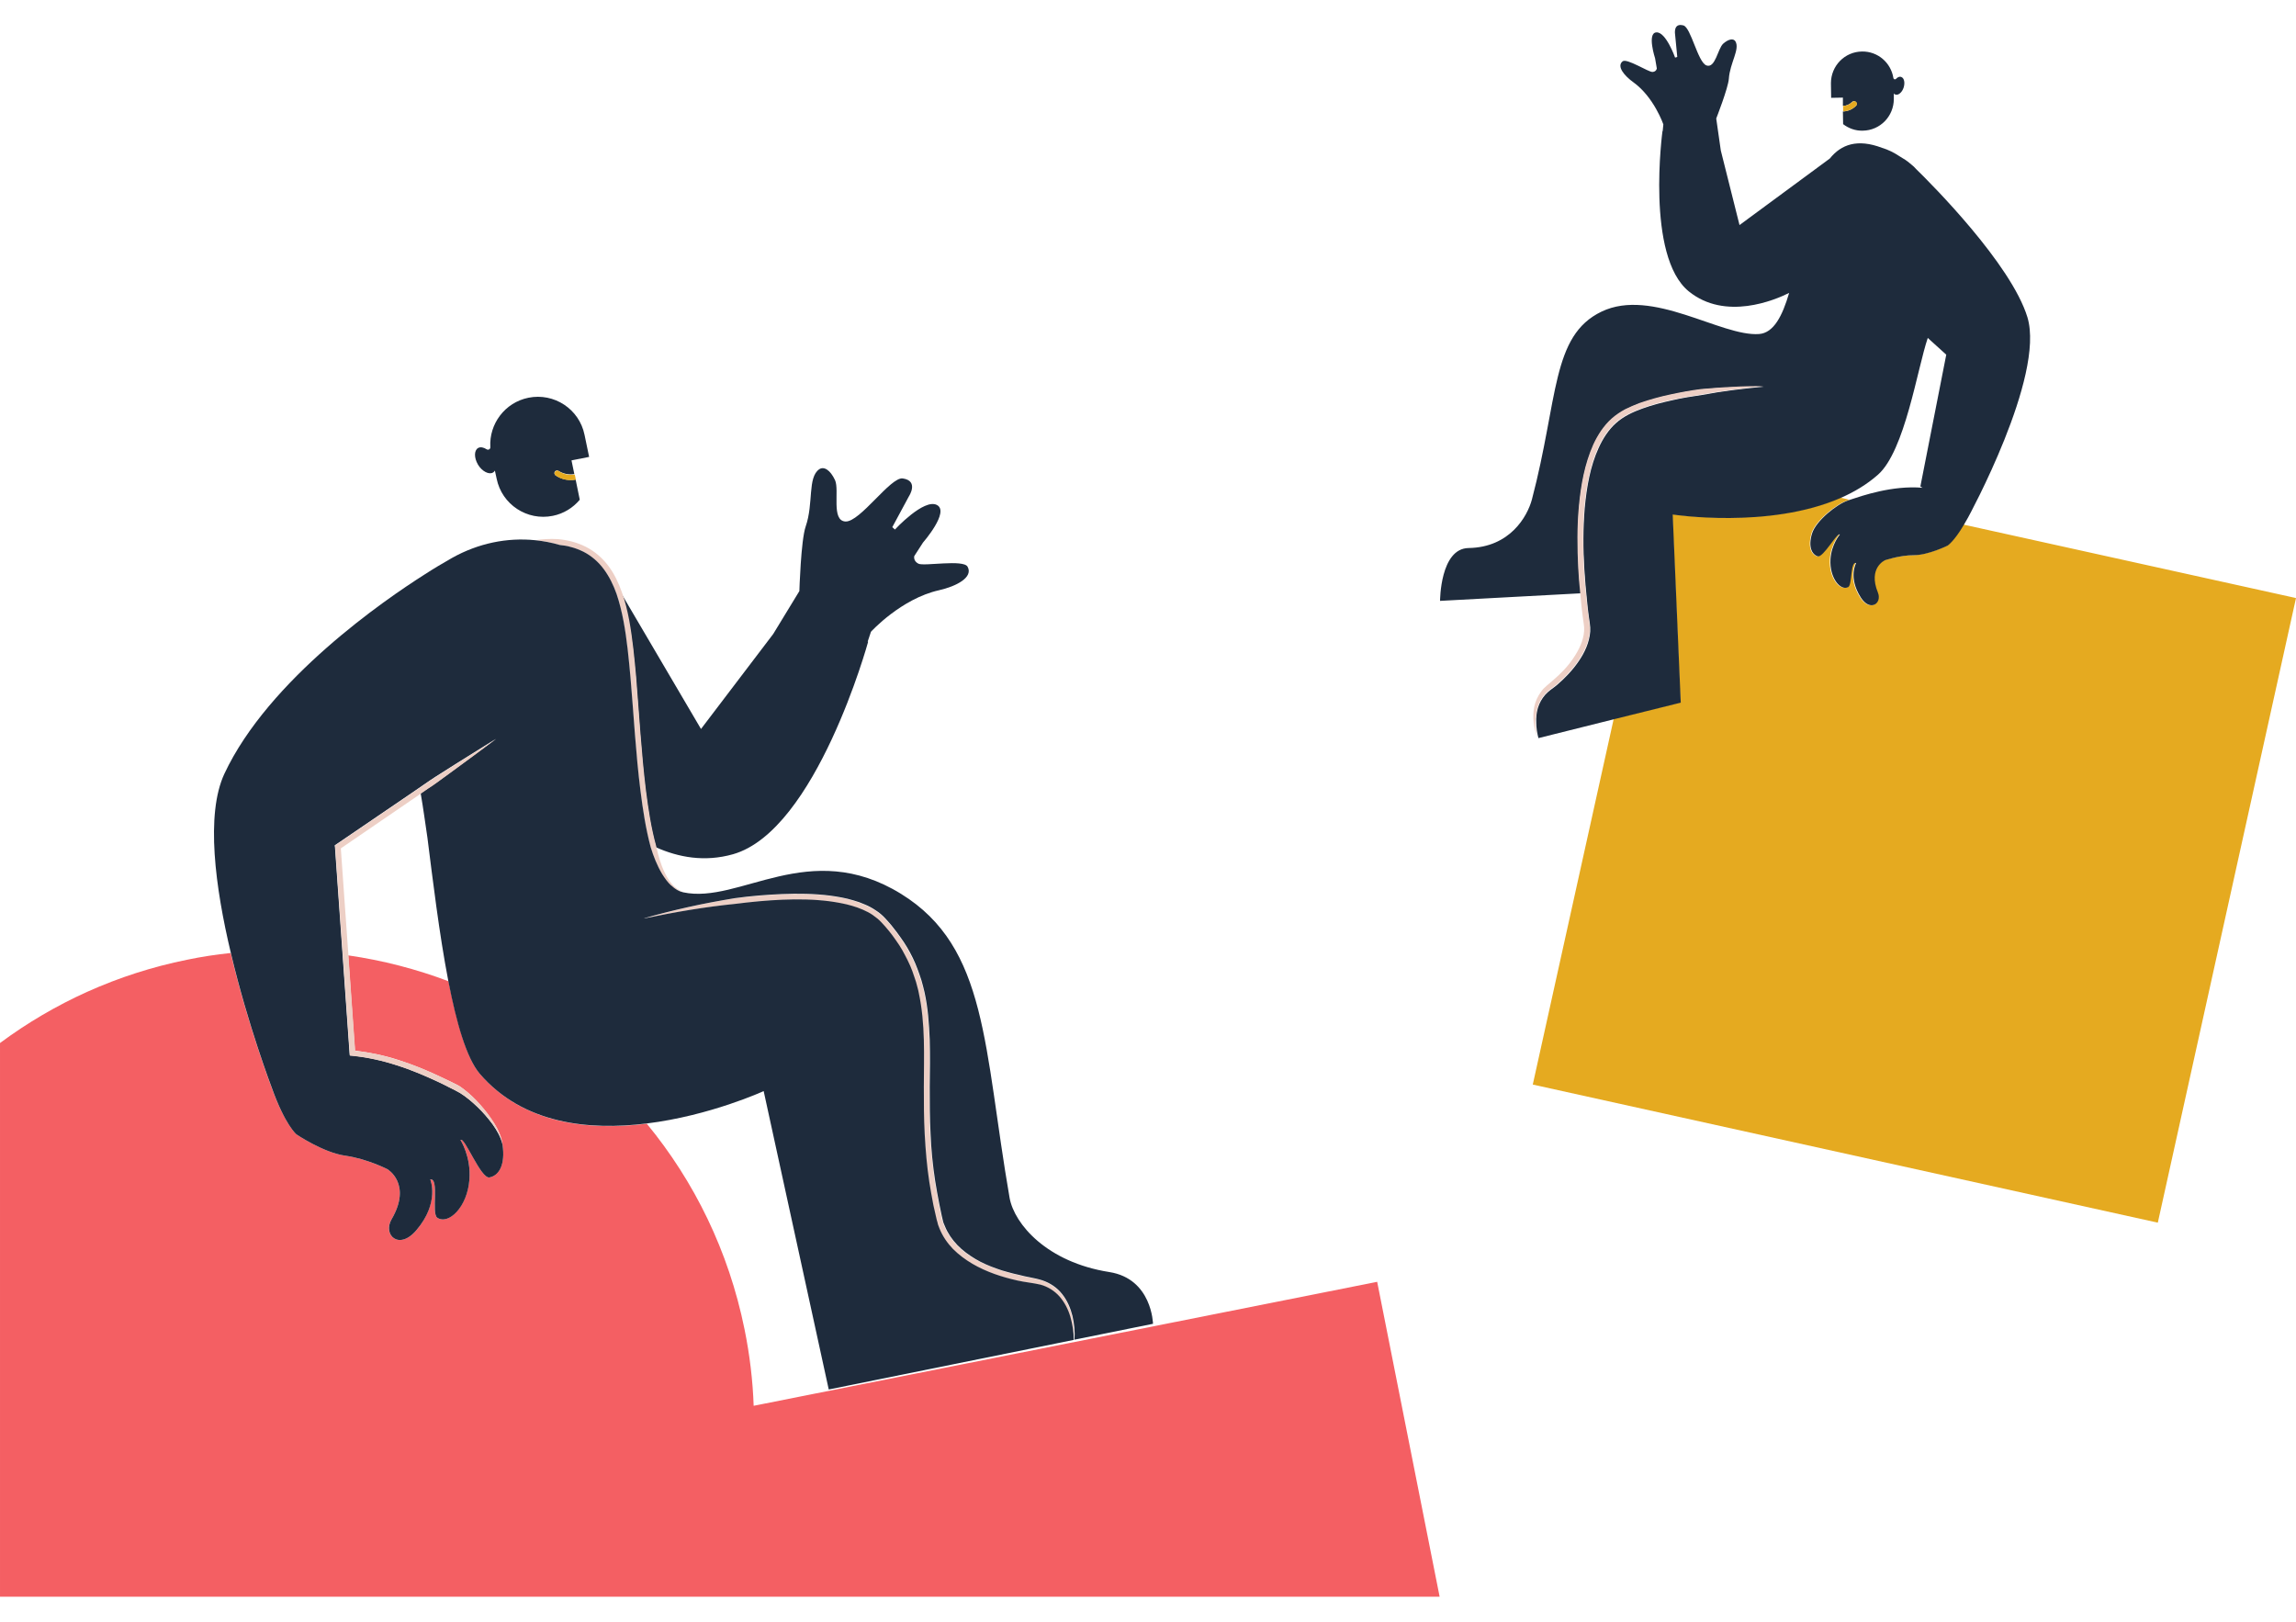 <svg width="1195" height="844" viewBox="0 0 1195 844" fill="none" xmlns="http://www.w3.org/2000/svg">
<path d="M392.258 731.623C391.805 718.494 390.219 705.138 387.501 691.782C379.232 651.035 361.335 614.815 336.642 584.82C306.739 588.556 272.418 585.16 249.878 559.013C242.968 551.09 237.758 532.415 233.453 510.683C216.689 504.345 199.246 499.817 181.236 497.213L184.747 546.79C192.45 547.695 200.039 549.279 207.401 551.656C215.104 554.146 222.58 557.203 229.942 560.711L235.379 563.315C236.285 563.768 237.191 564.22 238.098 564.673L239.457 565.465L240.703 566.371C244.101 568.861 247.046 571.69 249.764 574.746C252.483 577.802 254.975 580.972 257.127 584.481C259.279 587.876 260.978 591.724 261.544 595.686C263.13 606.325 259.506 611.872 254.748 612.777C250.331 613.683 241.835 591.385 239.683 593.309C239.683 593.309 245.234 601.911 244.327 613.796C243.195 628.284 233.227 637.678 227.563 633.717C224.392 631.566 228.809 613.23 223.939 613.796C223.939 613.796 228.923 625.794 216.689 640.282C207.628 650.922 199.019 642.659 203.777 634.623C214.651 616.06 201.625 608.476 201.625 608.476C201.625 608.476 190.864 603.043 179.65 601.459C168.323 599.874 154.278 590.366 154.278 590.366C154.278 590.366 148.388 585.386 141.365 566.031C141.365 566.031 128.905 533.434 120.07 495.969C112.594 496.761 105.005 497.892 97.416 499.477C60.943 506.834 28.095 522.002 0.004 542.828V831.002H749.285L716.777 667.107L392.258 731.623Z" fill="#F45F63"/>
<path d="M1013.32 283.968C1013.32 283.968 1003.35 288.834 995.762 288.948C988.286 288.948 980.81 291.551 980.81 291.551C980.81 291.551 971.635 295.286 977.072 308.416C979.451 314.075 973.108 318.716 968.124 310.906C961.441 300.38 965.745 293.022 965.745 293.022C962.574 292.117 963.82 304.454 961.554 305.586C957.476 307.624 951.813 300.606 952.379 291.099C952.832 283.289 957.25 278.195 957.25 278.195C956.117 276.723 948.528 290.419 945.696 289.514C942.638 288.495 940.826 284.533 942.751 277.742C944.79 270.951 956.004 262.236 961.328 260.538C961.667 260.425 962.12 260.311 962.574 260.085L957.703 258.953C920.324 275.252 870.372 267.555 870.372 267.555L874.563 365.462L839.902 374.064L797.766 564.445L1123.08 636.319L1195 311.246L1021.81 272.989C1016.6 281.817 1013.32 283.968 1013.32 283.968Z" fill="#E5AA20"/>
<path d="M821.661 296.192C821.094 285.326 820.981 274.46 822.001 263.481C823.02 252.615 824.946 241.636 829.476 231.562C830.609 229.072 831.968 226.582 833.554 224.319C835.14 221.942 836.952 219.791 839.104 217.98C841.257 216.056 843.635 214.471 846.014 213.226C848.506 211.868 850.998 210.849 853.603 209.944C858.813 208.133 864.137 206.661 869.461 205.529C874.785 204.398 880.221 203.379 885.545 202.7C890.982 202.134 896.419 201.794 901.856 201.568C907.293 201.342 912.73 201.228 918.167 201.228C907.406 202.247 896.646 203.492 885.998 205.529C880.675 206.322 875.351 207.114 870.14 208.359C864.93 209.491 859.72 210.849 854.736 212.66C849.752 214.471 844.881 216.735 841.03 220.244C839.104 221.942 837.405 223.979 835.933 226.129C834.46 228.28 833.214 230.543 832.082 233.034C827.664 242.654 825.852 253.407 824.832 264.047C823.926 274.799 823.926 285.552 824.606 296.305C824.946 301.738 825.399 307.058 825.965 312.378C826.192 315.094 826.531 317.698 826.871 320.414L827.438 324.376C827.551 325.055 827.551 325.847 827.664 326.526C827.664 327.205 827.664 327.997 827.664 328.676C827.211 334.449 824.719 339.769 821.548 344.297C818.376 348.937 814.525 352.899 810.334 356.521C809.314 357.426 808.068 358.219 807.049 359.011L805.576 360.256L805.237 360.595L804.897 360.935L804.217 361.614C802.518 363.538 801.272 365.802 800.479 368.292C799.686 370.782 799.46 373.498 799.573 376.102C799.573 378.818 800.026 381.422 800.706 384.138L840.124 374.291L874.784 365.689L870.594 267.782C870.594 267.782 920.546 275.479 957.925 259.18C964.947 256.124 971.63 252.162 977.407 247.069C991.453 234.731 997.909 191.834 1003.35 175.874L1012.97 184.59L999.495 253.181L1000.63 253.86C984.883 252.502 969.138 258.048 962.909 260.085C962.456 260.198 962.002 260.425 961.663 260.538C956.339 262.236 945.125 270.951 943.086 277.742C941.047 284.534 942.973 288.495 946.031 289.514C948.863 290.532 956.339 276.724 957.585 278.195C957.585 278.195 953.167 283.289 952.714 291.099C952.148 300.606 957.811 307.624 961.889 305.586C964.155 304.455 962.909 292.117 966.08 293.023C966.08 293.023 961.776 300.38 968.459 310.906C973.329 318.603 979.673 314.076 977.407 308.416C972.083 295.4 981.145 291.551 981.145 291.551C981.145 291.551 988.621 288.948 996.097 288.948C1003.57 288.948 1013.65 283.968 1013.65 283.968C1013.65 283.968 1017.05 281.817 1022.15 273.102C1022.83 271.97 1023.51 270.725 1024.3 269.367C1024.3 269.367 1064.51 195.908 1055.22 165.121C1046.73 137.391 1005.38 95.851 997.343 88.041C996.55 87.136 995.757 86.344 994.851 85.665C994.624 85.438 994.398 85.325 994.171 85.099C992.585 83.74 990.886 82.609 989.074 81.59C985.676 79.326 982.618 77.855 979.559 76.949C966.76 72.082 958.264 75.138 952.374 82.495L905.367 117.13L895.626 78.308L893.248 61.669C893.248 61.669 899.477 45.823 899.817 40.956C900.384 32.693 905.707 25.562 903.215 21.488C902.196 19.903 899.704 20.242 896.872 22.733C894.04 25.336 892.794 35.749 888.15 34.051C883.62 32.353 880.108 14.244 876.144 13.225C870.707 11.754 871.839 17.979 871.839 17.979L872.972 29.637L871.839 29.977C871.839 29.977 867.082 16.507 862.098 16.847C857.114 17.186 861.419 30.316 861.419 30.316L862.325 35.636C862.325 35.636 862.098 37.334 860.059 37.447C858.02 37.56 846.694 30.203 844.541 31.901C841.257 34.504 845.448 39.484 850.205 42.88C860.852 50.576 865.723 64.725 865.723 64.725L865.383 68.233H865.27C865.27 68.233 856.435 133.316 878.975 151.652C898.005 167.046 923.717 156.18 931.193 152.445C927.682 164.443 923.151 173.271 915.562 173.837C895.853 175.309 859.946 149.502 833.554 162.179C807.389 174.742 811.127 207.567 797.308 259.972C794.929 268.801 785.867 284.873 764.346 285.213C749.508 285.439 749.508 312.717 749.508 312.717L823.133 308.755C822.227 304.568 821.887 300.38 821.661 296.192Z" fill="#1E2B3C"/>
<path d="M800.253 368.067C801.046 365.577 802.292 363.2 803.991 361.389L804.671 360.71L805.011 360.37L805.35 360.031L806.823 358.786C807.842 357.993 809.088 357.201 810.108 356.295C814.299 352.673 818.15 348.712 821.322 344.071C824.493 339.431 826.985 334.224 827.438 328.452C827.438 327.773 827.438 326.98 827.438 326.301C827.325 325.622 827.325 324.83 827.212 324.15L826.645 320.189C826.305 317.472 825.966 314.869 825.739 312.153C825.173 306.833 824.72 301.4 824.38 296.08C823.813 285.328 823.7 274.575 824.606 263.822C825.626 253.183 827.438 242.43 831.856 232.809C832.875 230.432 834.234 228.055 835.707 225.905C837.179 223.754 838.878 221.716 840.804 220.019C844.655 216.51 849.526 214.246 854.51 212.435C859.494 210.624 864.704 209.266 869.914 208.134C875.125 207.002 880.449 206.097 885.772 205.304C896.42 203.38 907.18 202.022 917.941 201.003C912.504 200.89 907.067 201.003 901.63 201.343C896.193 201.569 890.756 202.022 885.319 202.475C879.882 203.154 874.558 204.172 869.235 205.304C863.911 206.436 858.587 207.907 853.377 209.718C850.772 210.737 848.28 211.756 845.788 213.001C843.296 214.36 840.917 215.944 838.878 217.755C836.726 219.679 834.914 221.83 833.328 224.093C831.742 226.47 830.383 228.847 829.25 231.337C824.72 241.524 822.794 252.39 821.775 263.256C820.755 274.122 820.868 285.101 821.435 295.967C821.661 300.155 822.001 304.456 822.454 308.644C822.568 309.889 822.681 311.021 822.794 312.266C823.021 314.982 823.36 317.699 823.7 320.416L824.267 324.49C824.38 325.169 824.38 325.735 824.493 326.414C824.493 326.98 824.493 327.66 824.493 328.339C824.153 333.432 821.775 338.299 818.83 342.6C815.885 347.015 812.147 350.75 808.069 354.258L805.011 356.861L803.425 358.333L803.085 358.672L802.745 359.125L802.066 360.031C800.367 362.295 799.121 365.011 798.554 367.727C797.422 373.274 798.328 378.82 800.14 383.8C800.14 383.8 800.14 383.8 800.14 383.913C799.46 381.31 799.121 378.594 799.007 375.877C799.347 373.274 799.574 370.557 800.253 368.067Z" fill="#EDCFC5"/>
<path d="M953.059 50.915L959.175 50.801V55.103C960.987 55.103 962.687 54.31 963.933 53.065C964.499 52.499 965.405 52.499 965.971 53.065C966.538 53.631 966.538 54.537 965.971 55.103C964.159 56.914 961.78 57.932 959.175 58.045L959.288 64.611C962.12 66.761 965.632 68.119 969.483 68.006C978.544 67.893 985.68 60.536 985.68 51.481V48.651C985.907 48.877 986.133 49.104 986.473 49.217C987.946 49.783 989.985 48.085 990.778 45.595C991.57 43.105 991.117 40.615 989.532 40.049C988.625 39.709 987.606 40.162 986.813 41.067C986.36 41.52 985.567 41.294 985.454 40.615C984.208 32.692 977.412 26.693 969.143 26.806C960.081 26.919 952.945 34.276 952.945 43.331L953.059 50.915Z" fill="#1E2B3C"/>
<path d="M966.081 53.065C965.515 52.499 964.609 52.499 964.043 53.065C962.797 54.31 961.097 55.103 959.285 55.103V57.932C961.89 57.932 964.269 56.8 966.081 54.989C966.648 54.537 966.648 53.631 966.081 53.065Z" fill="#E5AA20"/>
<path d="M330.866 352.334C332.566 372.028 333.585 391.836 335.964 411.418C337.21 421.152 338.682 430.886 341.287 440.394C341.287 440.62 341.401 440.733 341.401 440.96C353.067 446.166 366.66 448.769 381.498 444.581C424.881 432.244 451.839 333.998 451.839 333.998L451.612 333.885L453.311 328.791C453.311 328.791 468.943 311.587 488.765 307.172C497.713 305.135 506.662 300.495 503.603 294.949C501.451 290.987 480.949 294.835 478.004 293.364C475.172 291.893 475.852 289.402 475.852 289.402L480.383 282.385C480.383 282.385 494.428 266.312 487.632 262.804C480.836 259.295 465.771 275.593 465.771 275.593L464.412 274.348L473.02 258.389C473.02 258.389 478.457 250.24 469.849 248.995C463.506 248.089 447.648 271.745 440.059 271.405C432.47 271.066 437 255.22 434.622 249.9C432.13 244.58 428.845 242.543 426.353 244.24C420.237 248.542 423.521 261.898 419.33 274.009C416.838 281.14 416.046 307.625 416.046 307.625L402.453 329.923L364.847 379.386L323.391 308.87C324.976 313.511 326.222 318.265 327.129 323.132C329.054 332.526 329.96 342.373 330.866 352.334Z" fill="#1E2B3C"/>
<path d="M291.221 283.627C293.147 283.854 295.073 284.193 296.885 284.646C299.15 285.212 301.416 286.118 303.568 287.136C307.759 289.287 311.383 292.456 314.215 296.304C317.047 300.152 319.199 304.454 320.785 309.094C322.371 313.622 323.503 318.376 324.41 323.243C326.222 332.864 327.128 342.711 328.034 352.558C329.733 372.253 330.753 391.947 333.245 411.642C334.491 421.489 335.963 431.336 338.568 440.957C340.041 445.711 341.966 450.464 344.458 454.766C345.704 456.916 347.29 458.954 349.102 460.765C349.216 460.878 349.329 460.991 349.442 460.991C351.255 462.575 353.407 463.821 355.785 464.16C353.407 463.481 351.368 462.01 349.782 460.199C348.196 458.388 346.95 456.237 345.931 454.087C343.892 449.899 342.646 445.371 341.627 440.844C341.627 440.617 341.513 440.504 341.513 440.278C338.908 430.883 337.436 421.036 336.19 411.302C333.811 391.721 332.678 372.026 331.092 352.219C330.186 342.371 329.28 332.524 327.468 322.677C326.562 317.923 325.429 313.056 323.73 308.415C323.73 308.302 323.617 308.189 323.617 308.076C321.918 303.322 319.765 298.681 316.707 294.606C313.649 290.531 309.684 287.023 305.04 284.646C300.396 282.269 295.412 281.024 290.315 280.571C286.351 280.345 282.5 280.571 278.648 281.137C282.726 281.59 287.03 282.382 291.221 283.627Z" fill="#EDCFC5"/>
<path d="M557.97 684.989C556.951 680.914 555.365 677.066 552.646 673.67C550.041 670.275 546.303 667.784 542.226 666.426C538.035 665.068 534.07 664.728 530.106 663.596L527.161 662.918L524.216 662.125C522.29 661.672 520.364 660.88 518.439 660.314C514.701 658.843 510.963 657.371 507.452 655.334C504.054 653.296 500.769 650.92 498.05 648.09C495.332 645.26 493.066 641.978 491.594 638.356L491.028 636.997C490.914 636.545 490.801 636.092 490.574 635.639C490.235 634.734 490.008 633.715 489.895 632.696C489.442 630.659 488.989 628.735 488.649 626.698C488.309 624.66 487.856 622.736 487.516 620.699L486.497 614.7C485.364 606.664 484.571 598.514 484.118 590.365C483.665 582.215 483.665 574.066 483.665 565.803C483.665 557.653 483.892 549.391 483.665 541.128C483.438 532.866 482.759 524.603 480.947 516.453C480.607 514.416 479.927 512.379 479.361 510.341C478.681 508.417 478.115 506.38 477.322 504.456C475.849 500.494 473.924 496.759 471.885 493.137L470.186 490.42C469.619 489.515 469.053 488.723 468.374 487.817C467.241 486.12 465.882 484.422 464.636 482.837C463.39 481.139 461.917 479.668 460.558 478.083C459.085 476.499 457.386 475.141 455.574 473.896C453.762 472.65 451.836 471.745 449.911 470.839C447.985 470.047 445.946 469.255 443.907 468.689C439.829 467.444 435.752 466.764 431.674 466.199C423.405 465.18 415.137 465.067 406.868 465.407C398.599 465.746 390.33 466.538 382.175 467.557C374.02 468.802 365.977 470.387 357.935 472.198C350.233 473.896 342.644 475.819 335.168 477.97V478.083C350.913 474.801 366.657 472.085 382.628 470.5C390.784 469.481 398.826 468.689 406.981 468.349C415.137 468.009 423.292 468.123 431.334 469.141C435.299 469.707 439.376 470.387 443.228 471.519C445.153 472.084 447.079 472.763 448.891 473.556C450.703 474.348 452.516 475.253 454.102 476.385C455.687 477.517 457.273 478.649 458.519 480.121C459.878 481.705 461.238 483.064 462.483 484.648C463.729 486.233 464.975 487.817 466.108 489.515C466.674 490.307 467.241 491.1 467.807 492.005L469.393 494.609C471.432 498.117 473.244 501.739 474.603 505.475C475.396 507.286 475.963 509.323 476.529 511.134C476.982 513.058 477.662 514.982 478.001 517.019C479.814 524.942 480.38 533.092 480.607 541.242C480.833 549.391 480.72 557.54 480.607 565.803C480.607 574.066 480.607 582.215 481.06 590.478C481.513 598.741 482.192 606.89 483.438 615.153L484.458 621.264C484.798 623.302 485.251 625.339 485.591 627.376C485.93 629.414 486.497 631.452 486.95 633.376C487.176 634.394 487.403 635.413 487.743 636.431C487.856 636.997 487.969 637.451 488.196 638.016L488.762 639.488C490.348 643.449 492.84 647.071 495.785 650.127C498.73 653.183 502.241 655.674 505.866 657.824C513.115 662.012 521.157 664.728 529.313 666.539C533.277 667.445 537.695 667.671 541.319 668.69C545.057 669.708 548.569 671.859 551.174 674.802C553.779 677.745 555.705 681.48 556.837 685.328C558.083 689.177 558.65 693.252 558.65 697.44C559.216 693.252 558.876 689.064 557.97 684.989Z" fill="#EDCFC5"/>
<path d="M256.557 245.937C257.011 245.711 257.35 245.258 257.577 244.918L258.483 249.106C261.202 262.576 274.341 271.178 287.707 268.462C293.37 267.33 298.241 264.273 301.752 260.085L299.6 249.559C298.694 249.785 297.788 249.786 296.882 249.786C294.163 249.786 291.445 248.993 289.179 247.409C288.5 246.956 288.386 246.05 288.726 245.484C289.179 244.805 290.085 244.692 290.652 245.032C293.144 246.616 296.089 247.182 298.92 246.729L297.448 239.599L306.623 237.788L304.244 226.356C301.526 212.887 288.386 204.284 275.02 207.001C262.787 209.491 254.519 220.583 255.198 232.694C255.312 233.713 254.179 234.392 253.273 233.826C251.687 232.808 250.101 232.468 248.855 233.147C246.703 234.392 246.703 238.241 248.742 241.749C250.781 245.258 254.519 247.182 256.557 245.937Z" fill="#1E2B3C"/>
<path d="M290.771 245.146C290.091 244.693 289.185 244.919 288.845 245.598C288.392 246.277 288.619 247.183 289.298 247.523C291.677 249.107 294.282 249.899 297.001 249.899C297.907 249.899 298.813 249.786 299.719 249.673L299.153 246.957C296.208 247.41 293.263 246.844 290.771 245.146Z" fill="#E5AA20"/>
<path d="M154.276 590.367C154.276 590.367 168.322 599.874 179.649 601.459C190.976 603.043 201.623 608.476 201.623 608.476C201.623 608.476 214.649 616.06 203.775 634.623C199.131 642.659 207.626 650.922 216.688 640.282C229.035 625.794 223.937 613.796 223.937 613.796C228.808 613.117 224.39 631.453 227.562 633.717C233.339 637.678 243.307 628.284 244.326 613.796C245.232 601.911 239.682 593.31 239.682 593.31C241.721 591.272 250.216 613.57 254.747 612.777C259.617 611.872 263.129 606.326 261.543 595.686C260.637 591.724 258.598 588.216 256.333 585.047C253.954 581.877 251.349 578.821 248.517 576.105C245.685 573.388 242.627 570.785 239.342 568.748L238.096 568.069L236.85 567.389L234.132 566.031C232.319 565.126 230.507 564.221 228.695 563.315C221.445 559.919 214.083 556.75 206.494 554.373C198.905 551.883 191.089 550.185 183.273 549.393L182.027 549.279L181.914 548.035L174.325 440.733L174.212 439.941L174.891 439.488L216.122 411.418L221.219 407.909C222.918 406.777 224.617 405.532 226.429 404.4L236.963 397.722C243.986 393.308 251.009 388.894 258.145 384.48C251.462 389.46 244.779 394.327 238.096 399.307L228.015 406.664C226.316 407.909 224.617 409.041 222.918 410.173L218.953 412.889C220.313 420.699 221.332 428.396 222.465 435.98C225.183 457.485 228.581 485.895 233.339 510.57C237.53 532.302 242.853 550.864 249.763 558.9C272.304 585.046 306.625 588.442 336.528 584.707C369.716 580.633 397.467 567.843 397.467 567.843L431.335 723.135L558.877 697.328C558.877 693.253 558.197 689.178 557.065 685.217C555.932 681.369 554.006 677.634 551.401 674.691C548.796 671.748 545.284 669.598 541.547 668.579C537.809 667.673 533.504 667.333 529.54 666.428C521.498 664.617 513.456 662.014 506.093 657.713C502.468 655.562 499.07 653.072 496.012 650.016C493.067 646.96 490.575 643.338 488.989 639.376L488.423 637.905C488.196 637.452 488.083 636.887 487.97 636.321C487.63 635.302 487.404 634.283 487.177 633.264C486.724 631.227 486.271 629.19 485.818 627.266C485.478 625.228 485.025 623.19 484.685 621.153L483.666 615.041C482.42 606.892 481.74 598.629 481.287 590.367C480.834 582.104 480.834 573.841 480.834 565.692C480.834 557.429 481.06 549.28 480.834 541.13C480.607 532.981 479.928 524.832 478.229 516.908C477.889 514.871 477.209 512.947 476.756 511.022C476.077 509.098 475.51 507.174 474.831 505.363C473.471 501.628 471.546 498.006 469.62 494.497L468.034 491.894C467.468 490.989 466.902 490.196 466.335 489.404C465.203 487.706 463.957 486.122 462.711 484.537C461.465 482.952 460.105 481.481 458.746 480.009C457.387 478.538 455.914 477.406 454.329 476.274C452.743 475.142 450.931 474.237 449.118 473.444C447.306 472.652 445.38 471.973 443.455 471.407C439.604 470.275 435.639 469.596 431.561 469.03C423.519 468.011 415.364 467.899 407.208 468.238C399.053 468.578 390.897 469.37 382.855 470.389C366.997 471.973 351.14 474.689 335.395 477.972V477.859C342.871 475.708 350.573 473.784 358.162 472.086C366.205 470.275 374.247 468.804 382.402 467.446C390.558 466.314 398.826 465.635 407.095 465.295C415.364 464.956 423.632 465.068 431.901 466.087C435.979 466.653 440.17 467.332 444.134 468.577C446.173 469.143 448.099 469.822 450.138 470.728C452.063 471.52 453.989 472.539 455.801 473.784C457.613 474.916 459.313 476.387 460.785 477.972C462.144 479.556 463.617 481.028 464.863 482.726C466.109 484.31 467.468 486.008 468.601 487.706C469.167 488.611 469.847 489.404 470.413 490.31L472.112 493.026C474.264 496.648 476.077 500.383 477.549 504.345C478.342 506.269 478.908 508.306 479.588 510.23C480.154 512.267 480.721 514.305 481.174 516.342C482.986 524.492 483.552 532.754 483.892 541.017C484.119 549.28 484.005 557.542 483.892 565.692C483.892 573.841 483.892 582.104 484.345 590.253C484.685 598.403 485.478 606.552 486.724 614.588L487.743 620.587C488.083 622.625 488.536 624.549 488.876 626.586C489.216 628.624 489.782 630.548 490.122 632.585C490.349 633.604 490.575 634.623 490.802 635.528C490.915 635.981 491.028 636.434 491.255 636.887L491.821 638.244C493.294 641.866 495.559 645.149 498.277 647.979C500.996 650.808 504.281 653.185 507.679 655.222C511.077 657.26 514.815 658.844 518.666 660.203C520.592 660.882 522.517 661.561 524.443 662.014L527.388 662.806L530.333 663.485C534.297 664.617 538.262 664.957 542.453 666.315C546.53 667.673 550.268 670.163 552.874 673.559C555.479 676.841 557.178 680.803 558.197 684.878C559.103 688.952 559.557 693.027 559.217 697.215L600.107 688.952C600.107 688.952 599.654 665.522 577.34 662.014C544.945 656.92 527.954 637.112 525.462 623.417C511.87 545.092 514.249 493.139 468.94 465.182C421.141 435.753 384.894 470.728 355.557 464.389C353.405 463.937 351.366 462.691 349.554 460.994C349.441 460.881 349.327 460.768 349.214 460.768C347.402 459.07 345.929 456.919 344.57 454.768C341.965 450.354 340.152 445.714 338.68 440.96C336.075 431.226 334.602 421.492 333.356 411.645C330.864 391.95 329.845 372.142 328.146 352.561C327.24 342.714 326.333 332.867 324.521 323.246C323.615 318.492 322.482 313.738 320.897 309.097C319.311 304.57 317.159 300.155 314.327 296.307C311.495 292.458 307.87 289.29 303.679 287.139C301.527 286.12 299.375 285.215 296.997 284.649C295.184 284.083 293.259 283.857 291.333 283.63C287.142 282.385 282.838 281.593 278.534 281.14C263.922 279.668 248.97 282.725 235.378 290.308C230.394 293.138 225.636 295.968 221.106 298.91C200.377 312.04 139.778 353.579 116.784 402.702C106.929 423.868 112.027 461.899 120.182 496.082C129.017 533.546 141.477 566.145 141.477 566.145C148.386 585.5 154.276 590.367 154.276 590.367Z" fill="#1E2B3C"/>
<path d="M217.937 413.792L219.07 413L223.034 410.283C224.733 409.152 226.546 408.02 228.131 406.775L238.212 399.417C244.895 394.55 251.578 389.57 258.261 384.59C251.125 389.004 244.102 393.419 237.08 397.833L226.546 404.511C224.733 405.643 223.034 406.775 221.335 408.02L216.238 411.529L175.008 439.599L174.328 440.051L174.441 440.844L182.03 548.145L182.144 549.39L183.39 549.503C191.205 550.296 199.021 551.993 206.61 554.483C214.199 556.86 221.562 560.029 228.811 563.425C230.623 564.331 232.436 565.123 234.248 566.142L236.966 567.5L238.212 568.179L239.458 568.858C242.743 570.896 245.802 573.499 248.633 576.216C251.465 578.932 254.184 581.988 256.449 585.157C258.714 588.44 260.866 591.835 261.659 595.797C261.093 591.835 259.394 587.987 257.242 584.591C255.09 581.196 252.598 577.913 249.879 574.857C247.161 571.801 244.216 568.971 240.818 566.481L239.572 565.576L238.212 564.784C237.306 564.331 236.4 563.878 235.494 563.425L230.057 560.822C222.808 557.313 215.332 554.144 207.516 551.767C200.154 549.39 192.565 547.693 184.862 546.9L181.351 497.324L177.386 441.523L217.937 413.792Z" fill="#EDCFC5"/>
</svg>
